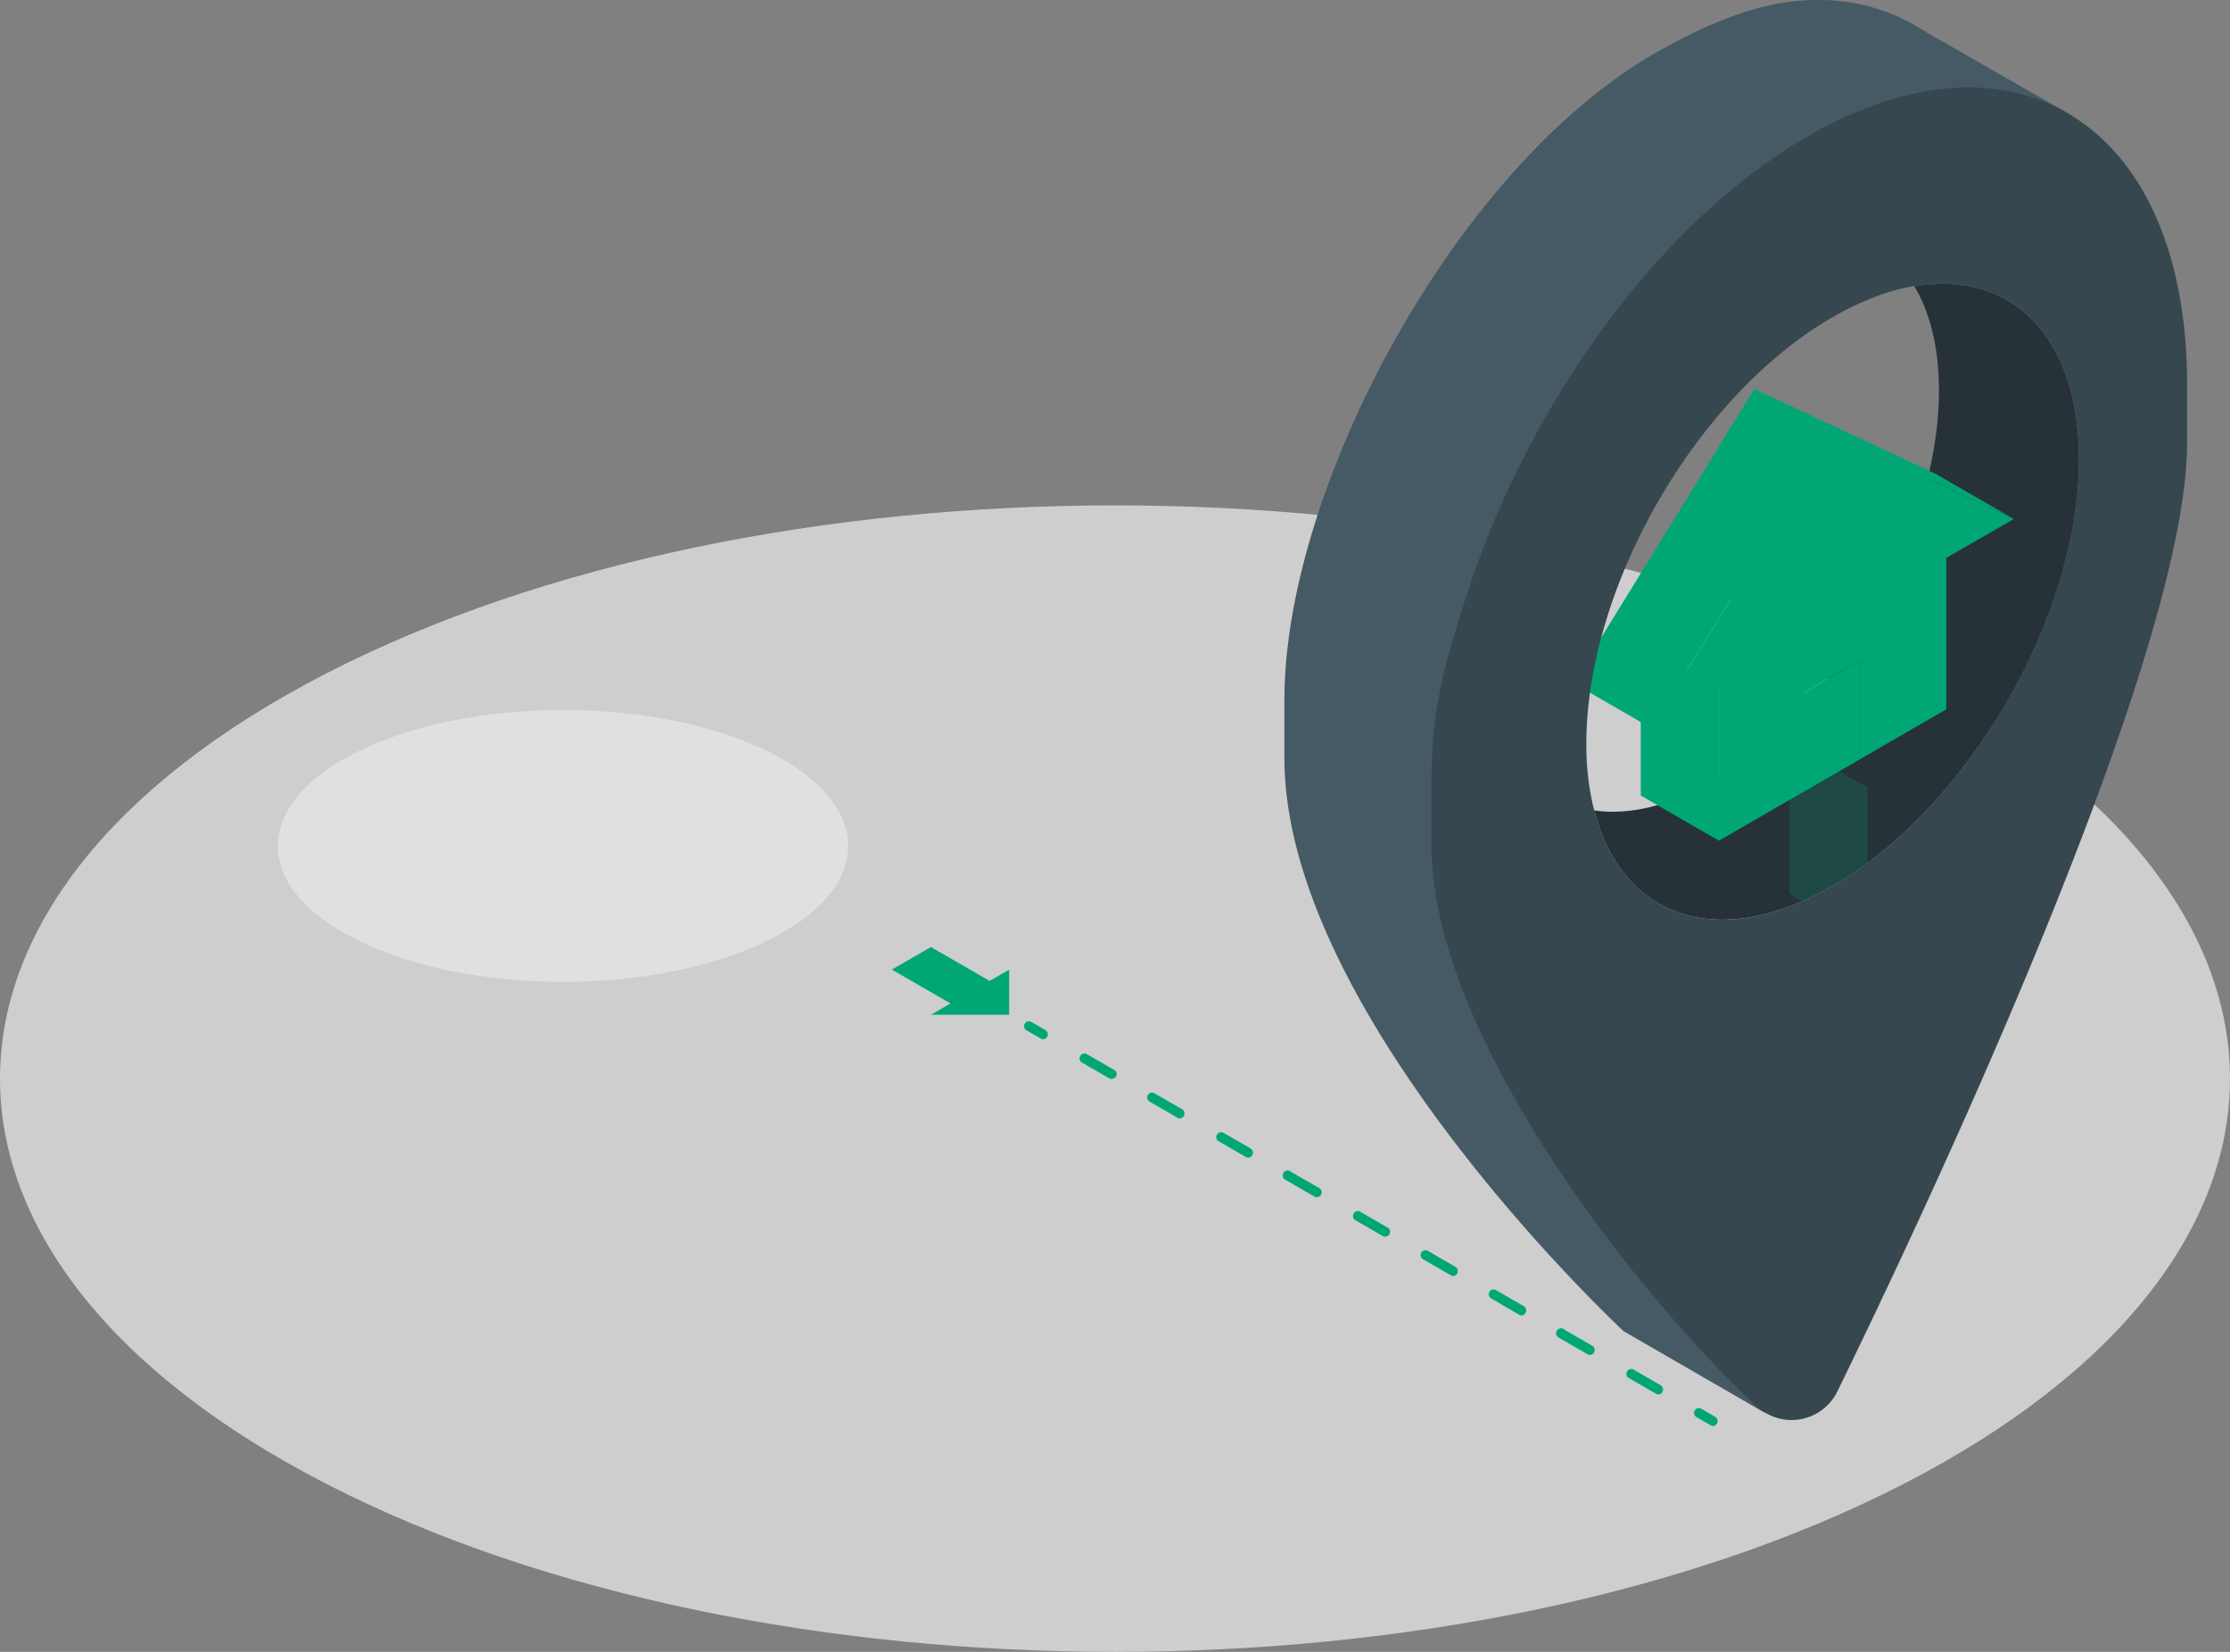 <svg id="Address-amico" xmlns="http://www.w3.org/2000/svg" width="270" height="200" viewBox="0 0 270 200">
  <rect x="0" y="0" width="270" height="200" fill="#808080" stroke="none"/>
  <g id="freepik--Floor--inject-1--inject-32" transform="translate(0 61.188)">
    <path id="freepik--floor--inject-1--inject-32-2" data-name="freepik--floor--inject-1--inject-32" d="M77.334,355.984c52.72,27.1,138.2,27.1,190.917,0s52.72-71.053,0-98.158-138.2-27.1-190.917,0S24.607,328.879,77.334,355.984Z" transform="translate(-37.791 -237.498)" fill="#f0f0f0" opacity="0.7"/>
  </g>
  <g id="freepik--Shadow--inject-1--inject-32" transform="translate(33.641 85.966)">
    <ellipse id="freepik--shadow--inject-1--inject-32-2" data-name="freepik--shadow--inject-1--inject-32" cx="34.526" cy="16.455" rx="34.526" ry="16.455" transform="translate(0)" fill="#e0e0e0"/>
  </g>
  <g id="freepik--Line--inject-1--inject-32" transform="translate(107.977 114.657)">
    <g id="freepik--line--inject-1--inject-32-2" data-name="freepik--line--inject-1--inject-32" transform="translate(0)">
      <g id="freepik--Arrow--inject-1--inject-32">
        <path id="Path_320" data-name="Path 320" d="M201.24,328.446l7.107,4.1-2.367,1.368h9.468v-5.467l-2.367,1.368-7.1-4.1Z" transform="translate(-201.24 -325.71)" fill="#00a775"/>
      </g>
      <g id="freepik--line--inject-1--inject-32-3" data-name="freepik--line--inject-1--inject-32" transform="translate(16.004 8.992)">
        <path id="Path_321" data-name="Path 321" d="M230.015,342.747a.57.57,0,0,1-.291-.079l-1.768-1.023a.585.585,0,0,1,.587-1.011l1.768,1.023a.605.605,0,0,1-.3,1.09Z" transform="translate(-227.675 -340.564)" fill="#00a775"/>
        <path id="Path_322" data-name="Path 322" d="M308.886,388.294a.569.569,0,0,1-.291-.079l-3.408-1.968a.605.605,0,0,1,.605-1.011l3.4,1.968a.605.605,0,0,1-.291,1.09Zm-8.276-4.783a.606.606,0,0,1-.291-.073l-3.408-1.968a.605.605,0,1,1,.605-1.011l3.408,1.968a.605.605,0,0,1-.3,1.084Zm-8.276-4.777a.57.57,0,0,1-.291-.079l-3.408-1.986a.582.582,0,1,1,.587-1.005l3.408,1.968a.605.605,0,0,1-.3,1.084Zm-8.276-4.777a.569.569,0,0,1-.291-.079l-3.408-1.968a.585.585,0,0,1,.587-1.011l3.4,1.968a.605.605,0,0,1-.291,1.09Zm-8.276-4.777a.569.569,0,0,1-.291-.079l-3.408-1.968a.605.605,0,0,1,.605-1.011l3.408,1.968a.585.585,0,0,1-.315,1.09Zm-8.276-4.777a.605.605,0,0,1-.291-.079l-3.408-1.968a.605.605,0,1,1,.605-1.011l3.408,1.968a.586.586,0,0,1-.315,1.09Zm-8.276-4.783a.605.605,0,0,1-.291-.073l-3.408-1.968a.605.605,0,0,1,.605-1.011l3.408,1.968a.605.605,0,0,1-.3,1.084Zm-8.276-4.746a.57.57,0,0,1-.291-.079l-3.408-1.968a.585.585,0,0,1,.587-1.011l3.408,1.968a.605.605,0,0,1-.3,1.09Zm-8.276-4.777a.57.57,0,0,1-.291-.079l-3.408-1.968a.605.605,0,0,1,.605-1.011l3.408,1.968a.564.564,0,0,1-.315,1.059Z" transform="translate(-232.064 -343.108)" fill="#00a775"/>
        <path id="Path_323" data-name="Path 323" d="M364,420.1a.606.606,0,0,1-.291-.073l-1.768-1.023a.585.585,0,0,1,.587-1.011l1.762,1.023A.605.605,0,0,1,364,420.1Z" transform="translate(-280.547 -371.09)" fill="#00a775"/>
      </g>
    </g>
  </g>
  <g id="freepik--Pin--inject-1--inject-32" transform="translate(155.512 0)">
    <g id="freepik--pin--inject-1--inject-32-2" data-name="freepik--pin--inject-1--inject-32" transform="translate(0)">
      <path id="Path_324" data-name="Path 324" d="M367.3,160.283h0l-.545-.315-16.915-9.69a23.314,23.314,0,0,0-13.21-3.87c-5.915,0-11.884,2.144-18.913,6.056-24.561,13.615-45.545,52.872-45.545,78.648v7.1c0,31.239,41.071,69.369,41.071,69.369l17.03,9.842a.073.073,0,0,0,.073.03c-.569-.672,18.1-27.914,35.719-81.052C385.52,177.562,367.66,160.623,367.3,160.283Zm-28.745,93.4c-13.924,8.037-25.566,3.828-28.866-9.139-6.375-.878-10.982-5.784-12.4-13.839-1.786-26.042,12.029-46.749,31.814-55.155,8.476-3.083,15.547-.884,19.337,5.487,11.624-2,19.942,5.972,19.942,20.979C368.375,221.035,355.007,244.182,338.552,253.684Z" transform="translate(-272.17 -146.406)" fill="#455a64"/>
      <path id="Path_325" data-name="Path 325" d="M392.828,224.363c0,19.01-13.349,42.148-29.822,51.647-13.924,8.034-25.566,3.826-28.866-9.136,4.183.605,9.123-.515,14.433-3.584,15.087-8.7,27.3-29.877,27.3-47.276,0-5.17-1.078-9.426-2.991-12.623C384.51,201.394,392.828,209.361,392.828,224.363Z" transform="translate(-296.623 -168.749)" fill="#263238"/>
      <path id="Path_326" data-name="Path 326" d="M343.44,293.5l9.462,5.467V280.637l-9.462-5.467Z" transform="translate(-300.293 -197.181)" fill="#00a775"/>
      <path id="Path_327" data-name="Path 327" d="M343.44,293.5l7.826,4.665,1.637.8V280.637l-9.462-5.467Z" transform="translate(-282.293 -185.282)" fill="#00a775" opacity="0.2"/>
      <path id="Path_328" data-name="Path 328" d="M389.437,243.46,367.5,233.18,345.57,268.79l8.173-4.722V282.4l10.364-5.981V264.425l6.787-3.917v11.987l10.377-5.994V248.17Z" transform="translate(-301.133 -180.619)" fill="#00a775"/>
      <path id="Path_329" data-name="Path 329" d="M351.864,224.15l9.468,5.467L339.4,265.227l-9.469-5.467Z" transform="translate(-294.962 -177.06)" fill="#00a775"/>
      <path id="Path_330" data-name="Path 330" d="M351.864,224.15l9.468,5.467-23.026,19.237L329.93,259.76Z" transform="translate(-294.962 -177.061)" fill="#00a775" opacity="0.1"/>
      <path id="Path_331" data-name="Path 331" d="M366.16,224.15l9.469,5.467,21.934,10.28-9.469-5.467Z" transform="translate(-309.258 -177.064)" fill="#00a775"/>
      <path id="Path_333" data-name="Path 333" d="M376.19,294.23l6.787-3.923V278.32l-6.787,3.917Z" transform="translate(-313.216 -198.425)" fill="#00a775"/>
      <path id="Path_334" data-name="Path 334" d="M376.19,296.783l6.787-3.923-2.079-3.974-4.708-4.1Z" transform="translate(-313.216 -200.977)" fill="#00a775" opacity="0.2"/>
      <path id="Path_335" data-name="Path 335" d="M378.9,167.185h0l-.545-.315c-8.209-4.615-19.179-4-31.233,2.956-18.162,10.508-33.9,32.578-41.343,55.72-2.954,9.176-4.2,14.033-4.2,22.906v7.128c0,24.075,26.831,56.459,39.382,68.02a5.661,5.661,0,0,0,.914.69.073.073,0,0,0,.073.03,6.162,6.162,0,0,0,8.778-2.544c10.813-22.149,42.342-88.921,42.342-114.813v-7.1C393.068,183.81,387.644,172.442,378.9,167.185Zm-57.61,84.264c-.17-.66-.327-1.351-.448-2.059a32.638,32.638,0,0,1-.509-6.02c0-19.017,13.319-42.159,29.822-51.662a35.62,35.62,0,0,1,5.449-2.568,25.691,25.691,0,0,1,4.438-1.211c11.624-2,19.942,5.972,19.942,20.98,0,19.017-13.349,42.165-29.822,51.668C336.251,268.625,324.591,264.416,321.292,251.449Z" transform="translate(-283.775 -153.311)" fill="#37474f"/>
    </g>
  </g>
</svg>
